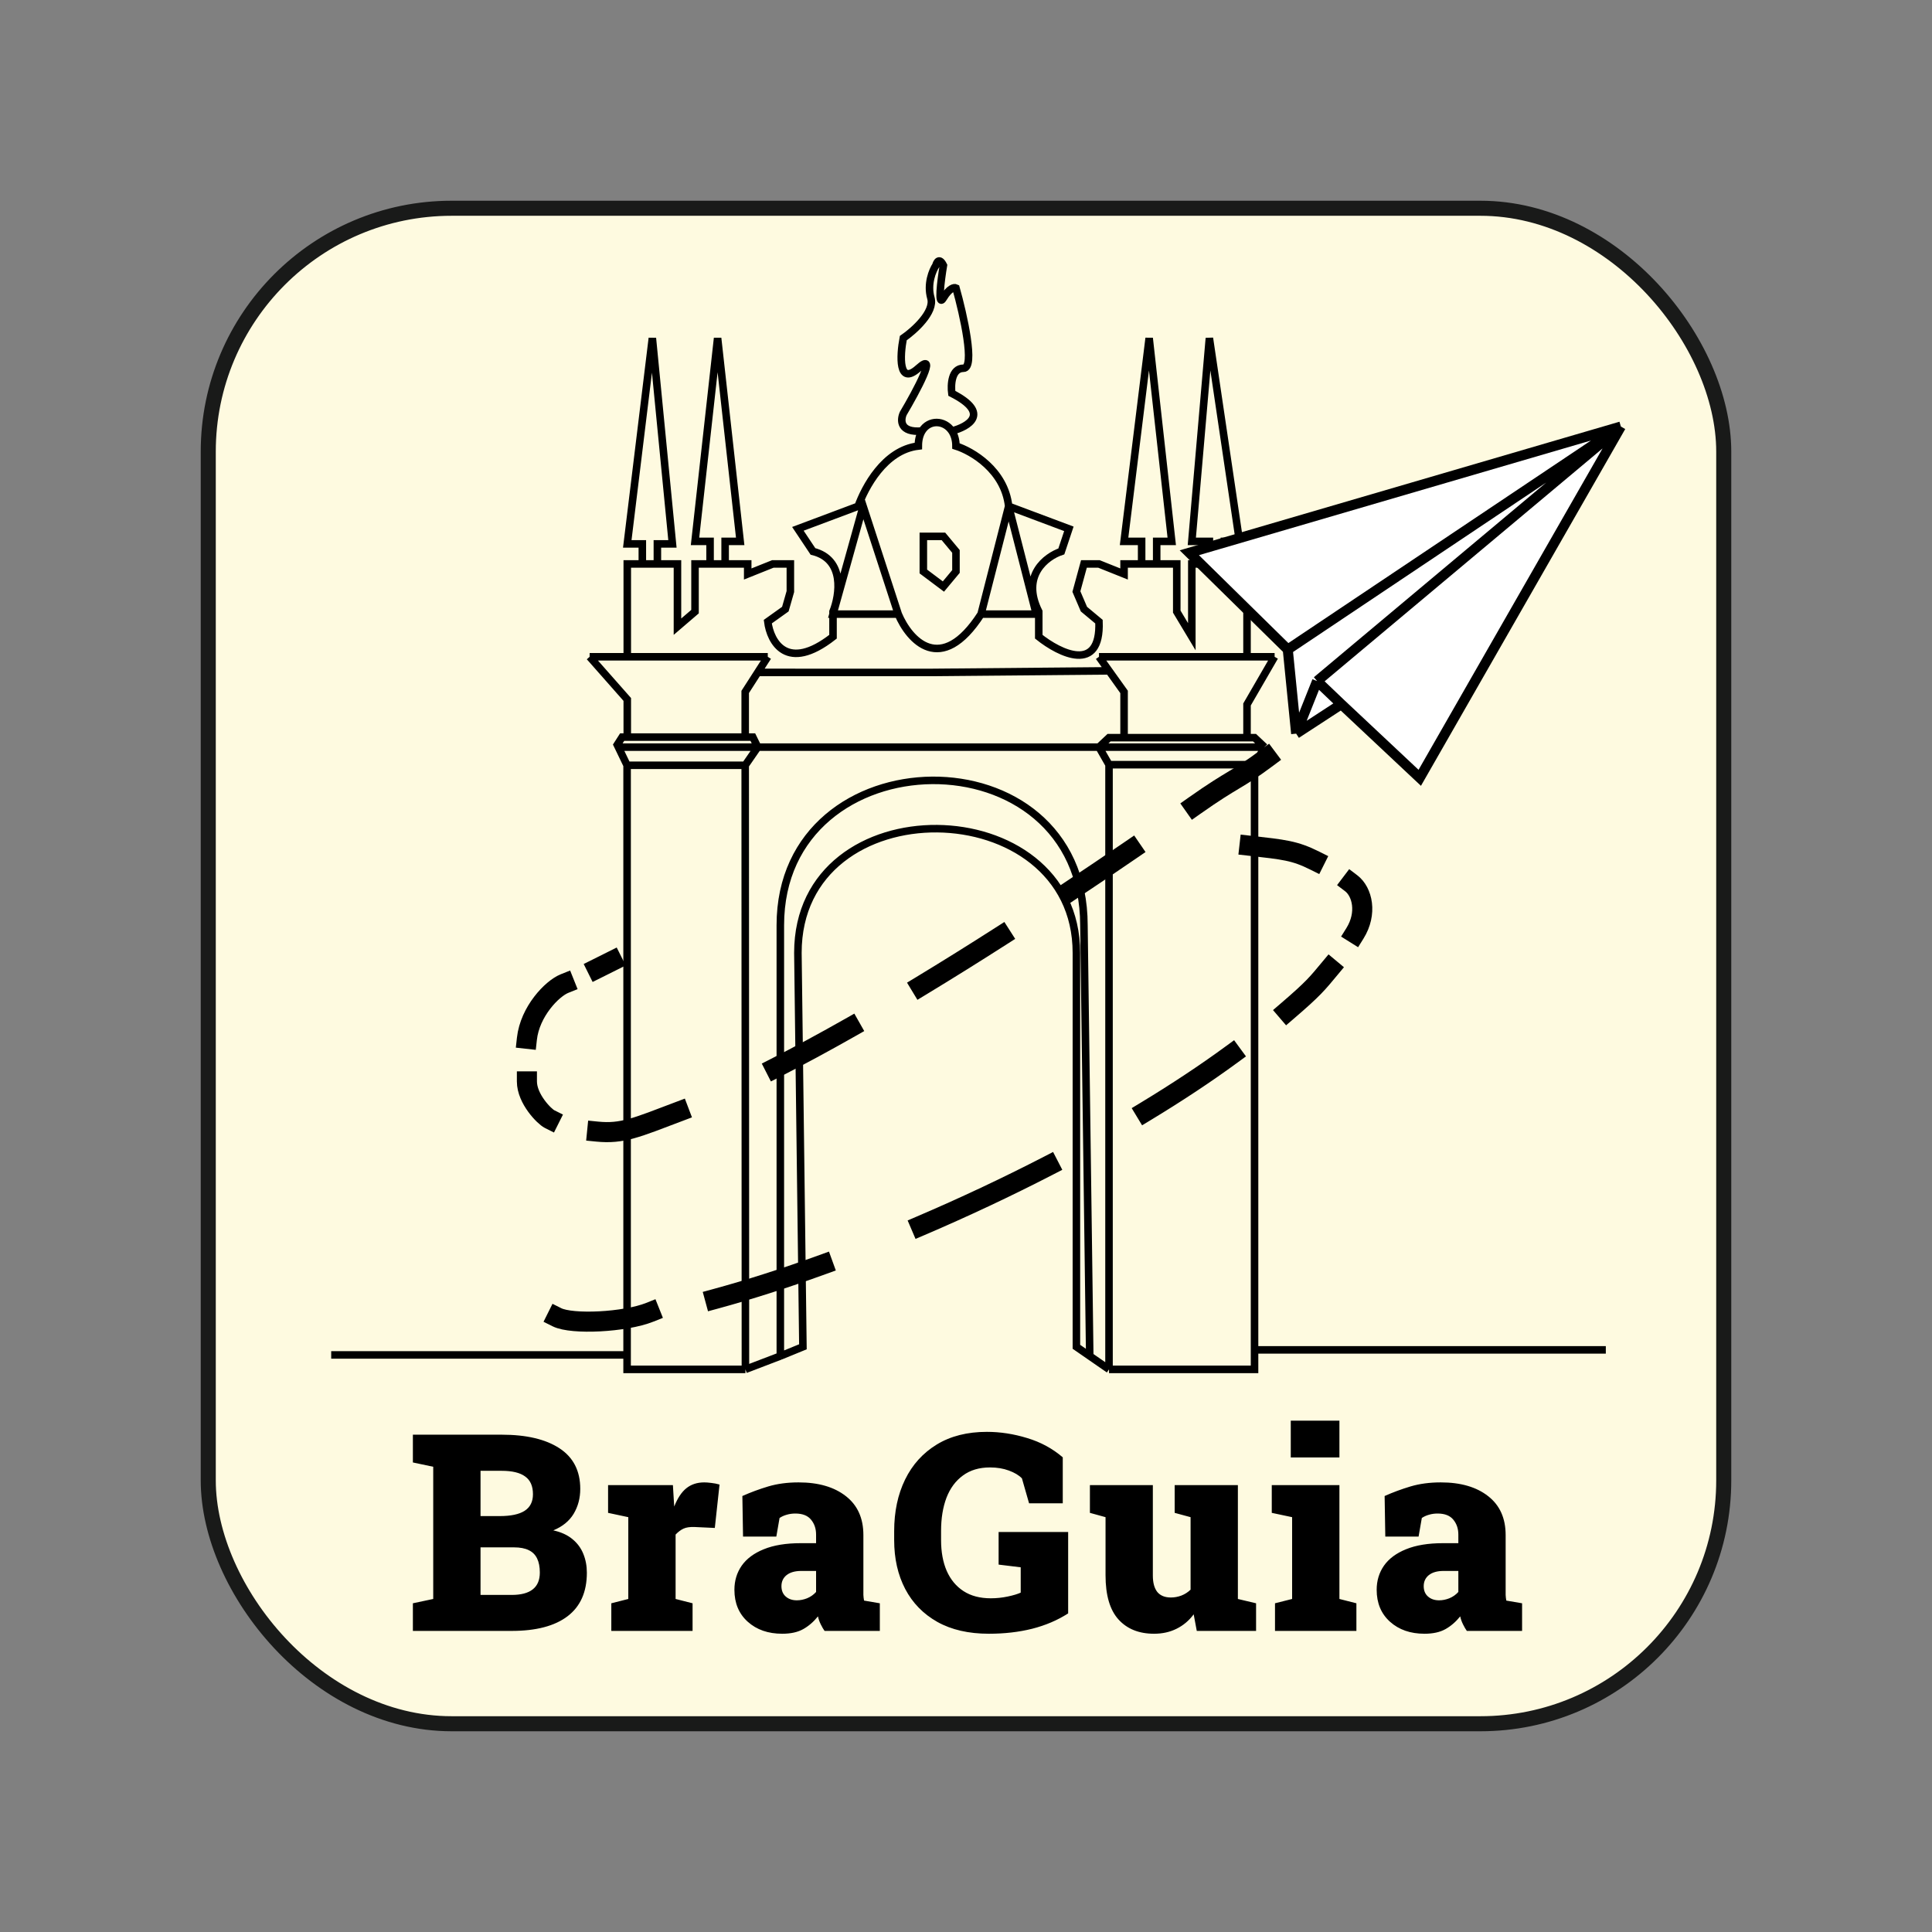 <svg width="385" height="385" viewBox="0 0 385 385" fill="none" xmlns="http://www.w3.org/2000/svg">
<rect x="0" y="0" width="385" height="385" fill="#808080" stroke="none"/>
<rect x="41.5" y="41.5" width="302" height="302" rx="48.5" fill="#FEFAE0" stroke="#191A19" stroke-width="3"/>
<path d="M82.277 325V319.495L86.332 318.635V292.29L82.277 291.431V285.898H86.332H99.974C104.898 285.898 108.738 286.803 111.495 288.611C114.252 290.419 115.631 293.114 115.631 296.694C115.631 298.538 115.192 300.194 114.315 301.663C113.438 303.113 112.086 304.214 110.26 304.966C111.818 305.306 113.089 305.888 114.073 306.711C115.058 307.517 115.783 308.502 116.249 309.666C116.714 310.811 116.947 312.056 116.947 313.398C116.947 317.23 115.667 320.121 113.107 322.073C110.546 324.024 106.831 325 101.962 325H82.277ZM95.758 317.83H101.962C103.824 317.83 105.22 317.463 106.151 316.729C107.1 315.994 107.574 314.875 107.574 313.372C107.574 312.244 107.395 311.313 107.037 310.579C106.679 309.827 106.124 309.272 105.372 308.914C104.62 308.538 103.636 308.35 102.418 308.35H95.758V317.83ZM95.758 302.119H99.572C101.792 302.119 103.448 301.77 104.54 301.072C105.65 300.356 106.205 299.255 106.205 297.769C106.205 296.139 105.686 294.958 104.647 294.224C103.627 293.472 102.069 293.096 99.974 293.096H95.758V302.119ZM121.82 325V319.495L125.203 318.635V302.334L121.175 301.475V295.942H134.093L134.307 299.487L134.361 300.212C135.006 298.565 135.802 297.357 136.751 296.587C137.718 295.799 138.918 295.405 140.35 295.405C140.744 295.405 141.209 295.441 141.746 295.513C142.284 295.566 142.83 295.674 143.385 295.835L142.445 304.482L138.416 304.294C137.485 304.259 136.751 304.366 136.214 304.617C135.695 304.849 135.167 305.243 134.63 305.798V318.635L138.013 319.495V325H121.82ZM155.884 325.564C153.073 325.564 150.782 324.767 149.009 323.174C147.237 321.58 146.35 319.459 146.35 316.809C146.35 315.001 146.834 313.398 147.801 312.002C148.785 310.605 150.253 309.513 152.205 308.726C154.174 307.92 156.636 307.517 159.59 307.517H162.625V305.798C162.625 304.635 162.294 303.65 161.631 302.844C160.969 302.021 159.921 301.609 158.489 301.609C157.88 301.609 157.308 301.689 156.77 301.851C156.251 301.994 155.777 302.209 155.347 302.495L154.703 306.201H148.069L147.935 298.118C149.582 297.384 151.301 296.748 153.091 296.211C154.899 295.674 156.914 295.405 159.134 295.405C163.09 295.405 166.232 296.318 168.56 298.145C170.887 299.953 172.051 302.54 172.051 305.906V316.621C172.051 317.033 172.051 317.436 172.051 317.83C172.069 318.223 172.114 318.599 172.185 318.958L175.328 319.495V325H164.317C164.084 324.678 163.833 324.248 163.565 323.711C163.296 323.174 163.108 322.637 163.001 322.1C162.124 323.192 161.139 324.042 160.047 324.651C158.955 325.26 157.567 325.564 155.884 325.564ZM158.785 318.904C159.465 318.904 160.145 318.77 160.826 318.501C161.524 318.215 162.124 317.794 162.625 317.239V313.049H159.698C158.427 313.049 157.442 313.327 156.744 313.882C156.063 314.437 155.723 315.171 155.723 316.084C155.723 316.961 156.01 317.651 156.582 318.152C157.155 318.653 157.889 318.904 158.785 318.904ZM197.065 325.564C193.019 325.564 189.591 324.776 186.78 323.201C183.987 321.625 181.856 319.441 180.388 316.648C178.92 313.837 178.186 310.588 178.186 306.899V305.127C178.186 301.242 178.911 297.813 180.361 294.841C181.812 291.869 183.915 289.542 186.672 287.859C189.43 286.176 192.76 285.334 196.663 285.334C199.33 285.334 202.007 285.746 204.692 286.57C207.378 287.375 209.741 288.656 211.782 290.41V299.568H205.068L203.645 294.6C203.036 293.973 202.168 293.454 201.04 293.042C199.93 292.63 198.677 292.424 197.28 292.424C195.132 292.424 193.333 292.961 191.882 294.036C190.432 295.092 189.34 296.569 188.606 298.467C187.89 300.365 187.532 302.567 187.532 305.073V306.899C187.532 309.263 187.908 311.313 188.66 313.049C189.43 314.786 190.549 316.129 192.017 317.078C193.485 318.027 195.293 318.501 197.441 318.501C198.569 318.501 199.688 318.385 200.798 318.152C201.908 317.919 202.777 317.66 203.403 317.373V312.324L198.999 311.787V305.288H212.856V321.509C210.744 322.869 208.354 323.89 205.686 324.57C203.036 325.233 200.163 325.564 197.065 325.564ZM229.975 325.564C226.967 325.564 224.604 324.615 222.885 322.717C221.167 320.819 220.307 317.883 220.307 313.909V302.334L217.192 301.475V295.942H220.307H229.734V313.962C229.734 315.395 230.029 316.487 230.62 317.239C231.228 317.973 232.133 318.34 233.332 318.34C234.03 318.34 234.72 318.215 235.4 317.964C236.098 317.695 236.716 317.301 237.253 316.782V302.334L234.084 301.475V295.942H237.253H246.679V318.635L250.305 319.495V325H238.488L237.871 321.697C236.94 322.95 235.803 323.908 234.46 324.57C233.135 325.233 231.64 325.564 229.975 325.564ZM254.076 325V319.495L257.487 318.635V302.334L253.432 301.475V295.942H266.913V318.635L270.297 319.495V325H254.076ZM257.218 290.437V283.105H266.913V290.437H257.218ZM283.871 325.564C281.06 325.564 278.768 324.767 276.996 323.174C275.223 321.58 274.337 319.459 274.337 316.809C274.337 315.001 274.821 313.398 275.787 312.002C276.772 310.605 278.24 309.513 280.192 308.726C282.161 307.92 284.623 307.517 287.577 307.517H290.612V305.798C290.612 304.635 290.28 303.65 289.618 302.844C288.956 302.021 287.908 301.609 286.476 301.609C285.867 301.609 285.294 301.689 284.757 301.851C284.238 301.994 283.763 302.209 283.334 302.495L282.689 306.201H276.056L275.922 298.118C277.569 297.384 279.288 296.748 281.078 296.211C282.886 295.674 284.9 295.405 287.12 295.405C291.077 295.405 294.219 296.318 296.547 298.145C298.874 299.953 300.038 302.54 300.038 305.906V316.621C300.038 317.033 300.038 317.436 300.038 317.83C300.056 318.223 300.101 318.599 300.172 318.958L303.314 319.495V325H292.304C292.071 324.678 291.82 324.248 291.552 323.711C291.283 323.174 291.095 322.637 290.988 322.1C290.11 323.192 289.126 324.042 288.033 324.651C286.941 325.26 285.554 325.564 283.871 325.564ZM286.771 318.904C287.452 318.904 288.132 318.77 288.812 318.501C289.511 318.215 290.11 317.794 290.612 317.239V313.049H287.684C286.413 313.049 285.429 313.327 284.73 313.882C284.05 314.437 283.71 315.171 283.71 316.084C283.71 316.961 283.996 317.651 284.569 318.152C285.142 318.653 285.876 318.904 286.771 318.904Z" fill="black"/>
<path d="M250.5 269H320M148.5 146.383V137.883L153 130.883M153 130.883H117.5M153 130.883L151 133.995L185.5 134L221 133.683L219 130.883M117.5 130.883L125 139.383V146.883M117.5 130.883L125 130.883V112.383H128M224 147V137.883L219 130.883M219 130.883L254 130.883M254 130.883H248.5V112.383H244M254 130.883L248.5 140.383V147M148.5 152.5L151 148.883M148.5 152.5L148.544 272.883M148.5 152.5H137H124.965M219 148.883L221 152.383M219 148.883L221 147H235.5H250L252 148.883M219 148.883H252M219 148.883H151M179 122.383L172 100.883L166 122.383H179ZM179 122.383C181.167 127.55 187.5 134.783 195.5 122.383M195.5 122.383H206.5L201 100.883M195.5 122.383L201 100.883M201 100.883C200.2 93.683 193.667 89.883 190.5 88.883C190.5 87.645 190.18 86.64 189.673 85.883M201 100.883L213 105.383L211.5 109.883C208.5 110.883 203.4 114.683 207 121.883V126.883C211.167 130.217 219.4 134.284 219 123.883L216 121.383L214.5 117.883L216 112.383H219L224 114.383V112.383H227.5M124.965 152.5V272.883H148.544M124.965 152.5L123 148.42L123.982 146.883H150.018L151 148.883M151 148.883H123M148.544 272.883L155.5 270.224M221 272.883V152.383M221 272.883H250V152.383M221 272.883L217.159 270.224M221 152.383H250M252 148.883L250 152.383M155.5 270.224L160 268.383L159 189.883C159 156.383 214.5 157.383 214.5 189.883V268.383L217.159 270.224M155.5 270.224V184.383C155.5 146.383 216 145.383 216 184.383L217.159 270.224M128 112.383V108.383H125L130 67.383L134 108.383H131V112.383M128 112.383H131M131 112.383H135V124.883L138.5 121.883V112.383H141.5M141.5 112.383V107.883H138.5L143 67.383L147.5 107.883H144.5V112.383M141.5 112.383H144.5M144.5 112.383H149V114.383L154 112.383H157.5V117.883L156.5 121.383L153 123.883C153.5 127.883 156.8 134.083 166 126.883V121.883C167.333 118.55 168.4 111.483 162 109.883L159 105.383L171 100.883C172.333 97.217 176.2 89.683 183 88.883C183 87.624 183.281 86.628 183.735 85.883M227.5 112.383V107.883H224L229 67.383L233.5 107.883H230.5V112.383M227.5 112.383H230.5M230.5 112.383H234.5V121.883L237.5 126.883V112.383H241M241 112.383V107.883H237.5L241 67.383L247 107.883H244V112.383M241 112.383H244M183.735 85.883C179.3 86.283 179.397 83.717 180 82.383C182.667 77.883 187 69.783 183 73.383C179 76.983 179.333 70.883 180 67.383C182.167 65.883 186.3 62.183 185.5 59.383C184.7 56.583 185.833 53.883 186.5 52.883C186.667 52.217 187.2 51.283 188 52.883C187.5 55.883 186.8 61.383 188 59.383C189.2 57.383 190.167 57.217 190.5 57.383C192 62.717 194.4 73.383 192 73.383C189.6 73.383 189.448 76.717 189.673 78.383C197.54 82.383 192.951 85.05 189.673 85.883M183.735 85.883C185.14 83.577 188.199 83.685 189.673 85.883M66 270H125.5M184 106.883V113.883L188 116.883L190.5 113.883V109.883L188 106.883H184Z" stroke="black" stroke-width="1.5"/>
<path d="M252.495 151C246.335 155.6 246.025 154.916 237.995 160.58M118.995 225.5C124 226 126.784 224.732 135.312 221.5M122 191.5C121 192 120 192.5 118.995 193M256.5 201.5C261.81 196.943 262.5 196 265 193M110.995 262.5C114 264 124.5 263.5 129.5 261.5M248.995 168.529C255.917 169.311 258 169.5 262 171.5M212.995 177.709C217.244 174.885 221.426 172.06 225.495 169.271M183.495 196.494C188.818 193.271 194.194 189.912 199.54 186.49M154.495 212.816C159.311 210.363 164.339 207.638 169.495 204.714M112.5 196C110 197 105.599 201.57 105 207M245.495 210.08C240.203 213.961 234.402 217.788 228.266 221.5M208.995 232.253C200.633 236.571 192.016 240.612 183.495 244.257M163.995 251.972C156.418 254.719 149.158 257.044 142.495 258.852M105 215.5C105 219 108.5 222.5 109.5 223M270 186C272.5 182 271.5 177.709 269.247 176" stroke="black" stroke-width="4" stroke-linecap="square" stroke-linejoin="round"/>
<path d="M256.621 129.431L237 110.15L323 85L282.922 155L267.294 140.329L258.291 146.198L256.621 129.431Z" fill="white"/>
<path d="M256.621 129.431L237 110.15L323 85M256.621 129.431L323 85M256.621 129.431L258.291 146.198M323 85L262.466 135.719M323 85L282.922 155L267.294 140.329M262.466 135.719L258.291 146.198M262.466 135.719L267.294 140.329M258.291 146.198L267.294 140.329" stroke="black" stroke-width="2"/>
</svg>
